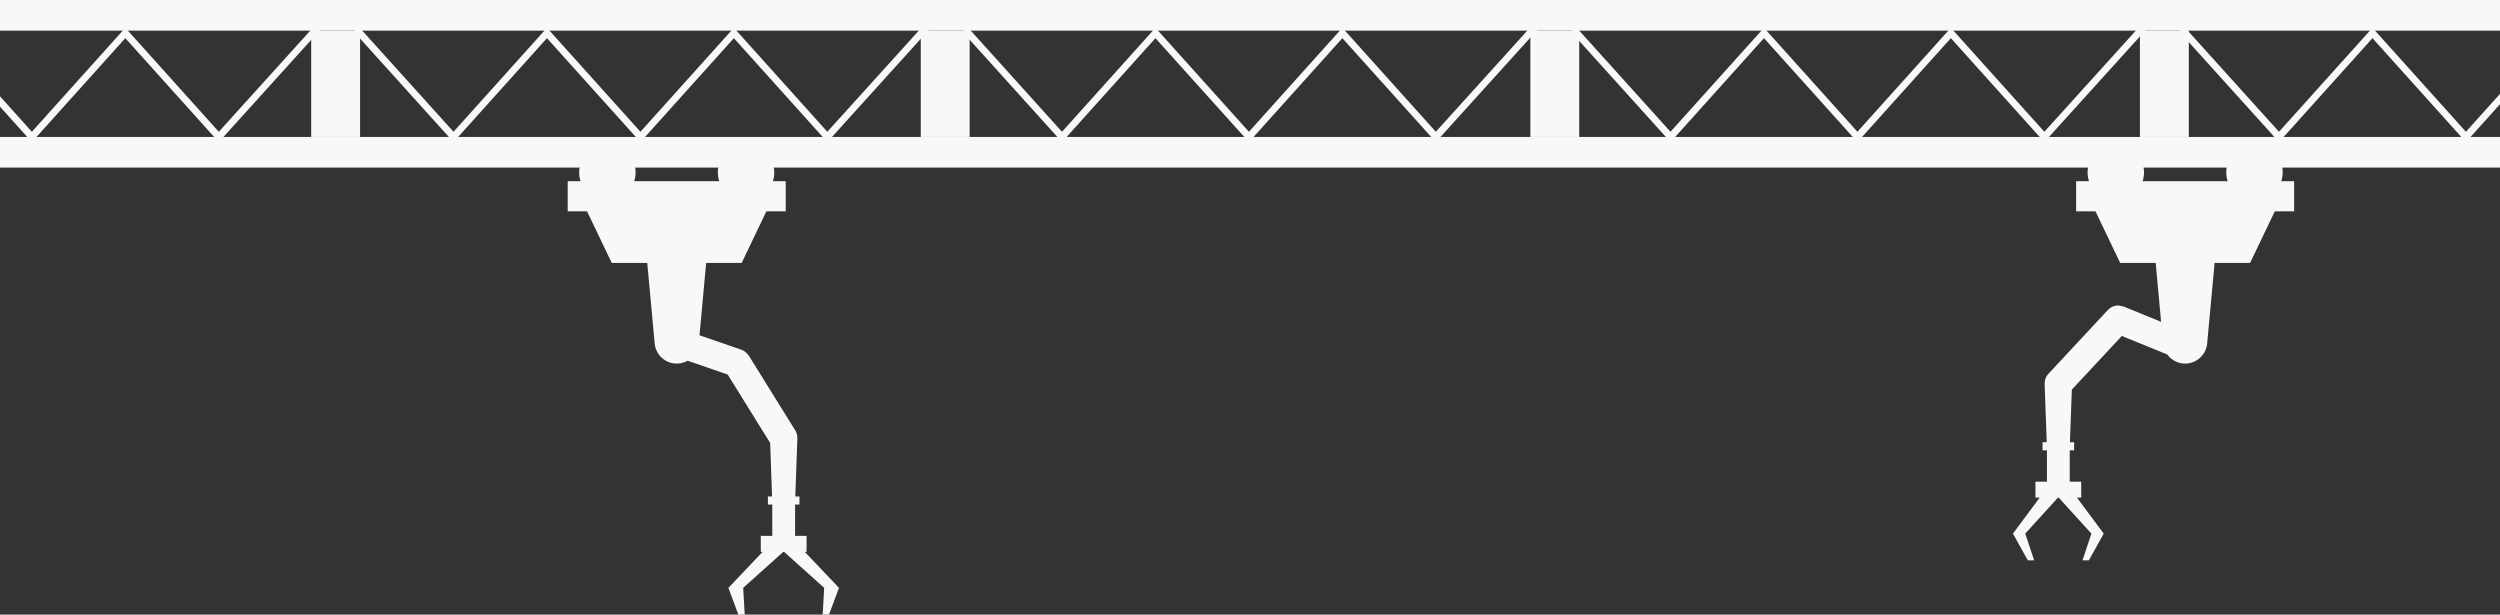 <svg width="1920" height="472" viewBox="0 0 1920 472" fill="none" xmlns="http://www.w3.org/2000/svg">
<rect x="0" y="0" width="1920" height="472" fill="#333333" stroke="none"/>
<g clip-path="url(#clip0_7176_2559)">
<path d="M644.337 451.474L636.687 472H631.827L632.969 451.474L602.159 423.831H601.575L570.765 451.474L571.934 472H567.047L559.424 451.474L585.666 423.831H584.284V411.563H593.102V387.505H589.756V381.264H592.943L591.482 340.185L558.867 287.661L528.057 277.013C525.587 278.447 522.745 279.243 519.717 279.243C510.846 279.243 503.383 272.313 502.772 263.444L497.088 201.944H469.837L455.867 172.761L450.847 162.299H436V139.17H445.88C445.163 137.046 444.791 134.762 444.791 132.372C444.791 120.423 454.486 110.731 466.464 110.731C478.443 110.731 488.137 120.423 488.137 132.372C488.137 134.762 487.765 137.046 487.048 139.17H552.386C551.669 137.046 551.297 134.762 551.297 132.372C551.297 120.423 560.991 110.731 572.97 110.731C584.948 110.731 594.643 120.423 594.643 132.372C594.643 134.762 594.271 137.046 593.554 139.17H603.434V162.299H588.561L583.567 172.761L569.597 201.944H542.32L537.22 257.496L569.198 268.516C570.978 269.126 572.465 270.162 573.634 271.463C574.298 272.1 574.909 272.817 575.413 273.641L610.791 330.599C611.694 332.086 612.226 333.706 612.332 335.326C612.332 335.671 612.385 336.016 612.385 336.388V336.707C612.385 336.707 612.385 336.866 612.385 336.919L610.791 381.264H613.979V387.505H610.632V411.563H619.45V423.831H618.069L644.337 451.474Z" fill="#F8F8F8"/>
<path d="M1752.02 139.17H1761.9V162.299H1747.05L1742.03 172.761L1728.06 201.944H1700.81L1695.13 263.444C1694.52 272.313 1687.05 279.243 1678.18 279.243C1672.58 279.243 1667.56 276.482 1664.45 272.233L1629.55 258.027L1591.17 299.239L1589.71 339.601H1592.92V345.841H1589.55V369.899H1598.37V382.167H1595.1L1615.66 409.81L1604.24 430.337H1599.35L1606.2 409.81L1581.08 382.167H1580.52L1555.37 409.81L1562.25 430.337H1557.36L1545.94 409.81L1566.5 382.167H1563.23V369.899H1572.05V345.841H1568.68V339.601H1571.89L1570.3 295.256C1570.3 295.07 1570.3 294.884 1570.3 294.698C1570.3 294.486 1570.35 294.273 1570.35 294.061C1570.35 293.583 1570.4 293.078 1570.51 292.6C1570.51 292.547 1570.51 292.494 1570.51 292.441C1570.85 290.502 1571.73 288.644 1573.19 287.077L1618.9 238.005C1619.33 237.553 1619.78 237.155 1620.26 236.81C1620.47 236.651 1620.68 236.518 1620.89 236.359C1621.32 236.093 1621.74 235.854 1622.19 235.642C1622.43 235.482 1622.7 235.376 1622.99 235.296C1623.23 235.19 1623.47 235.11 1623.71 235.031C1624.16 234.898 1624.58 234.818 1625.04 234.739C1625.59 234.632 1626.18 234.579 1626.76 234.579L1630.59 235.296C1630.59 235.296 1630.77 235.349 1630.85 235.376L1659.72 247.166L1655.58 201.944H1628.3L1614.33 172.761L1609.34 162.299H1594.47V139.17H1604.35C1603.63 137.046 1603.26 134.762 1603.26 132.372C1603.26 120.423 1612.98 110.731 1624.93 110.731C1636.88 110.731 1646.6 120.423 1646.6 132.372C1646.6 134.762 1646.23 137.046 1645.51 139.17H1710.85C1710.13 137.046 1709.76 134.762 1709.76 132.372C1709.76 120.423 1719.48 110.731 1731.44 110.731C1743.39 110.731 1753.11 120.423 1753.11 132.372C1753.11 134.762 1752.74 137.046 1752.02 139.17Z" fill="#F8F8F8"/>
<path d="M1956 0H-36V23.527H1956V0Z" fill="#F8F8F8"/>
<path d="M1956 105.181H-36V128.708H1956V105.181Z" fill="#F8F8F8"/>
<path d="M276.531 23.527H239.002V105.181H276.531V23.527Z" fill="#F8F8F8"/>
<path d="M744.678 23.527H707.149V105.181H744.678V23.527Z" fill="#F8F8F8"/>
<path d="M1212.85 23.527H1175.32V105.181H1212.85V23.527Z" fill="#F8F8F8"/>
<path d="M1681 23.527H1643.47V105.181H1681V23.527Z" fill="#F8F8F8"/>
<path d="M491.853 109.138L420.062 29.316L348.297 109.138L271.645 24.191L275.602 20.633L348.297 101.198L420.062 21.349L491.853 101.198L563.619 21.349L635.384 101.198L709.752 18.986L713.709 22.544L635.384 109.138L563.619 29.316L491.853 109.138Z" fill="#F8F8F8"/>
<path d="M959.177 109.138L887.385 29.316L815.62 109.138L738.968 24.191L742.925 20.633L815.62 101.198L887.385 21.349L959.177 101.198L1030.94 21.349L1102.71 101.198L1177.07 18.986L1181.03 22.544L1102.71 109.138L1030.94 29.316L959.177 109.138Z" fill="#F8F8F8"/>
<path d="M1426.5 109.138L1354.73 29.316L1282.97 109.138L1206.29 24.191L1210.25 20.633L1282.94 101.198L1354.73 21.349L1426.5 101.198L1498.26 21.349L1570.06 101.198L1644.4 18.986L1648.36 22.544L1570.03 109.138L1498.26 29.316L1426.5 109.138Z" fill="#F8F8F8"/>
<path d="M1956 32.024V39.99L1897.38 105.181L1893.82 109.138L1890.26 105.181L1822.06 29.316L1753.85 105.181L1750.29 109.138L1746.73 105.181L1681 32.37L1673.61 24.191L1674.36 23.527L1677.57 20.633L1680.17 23.527L1681 24.43L1750.27 101.198L1820.09 23.527L1822.06 21.349L1824.02 23.527L1893.82 101.198L1956 32.024Z" fill="#F8F8F8"/>
<path d="M246.333 22.544L245.456 23.527L239.002 30.643L171.593 105.181L168.007 109.138L164.448 105.181L96.242 29.316L28.036 105.181L24.477 109.138L20.918 105.181L-36 41.876V33.91L24.477 101.198L94.277 23.527L96.242 21.349L98.208 23.527L168.034 101.198L238.285 23.527L242.402 18.986L246.333 22.544Z" fill="#F8F8F8"/>
</g>
<defs>
<clipPath id="clip0_7176_2559">
<rect width="1992" height="472" fill="white" transform="translate(-36)"/>
</clipPath>
</defs>
</svg>
